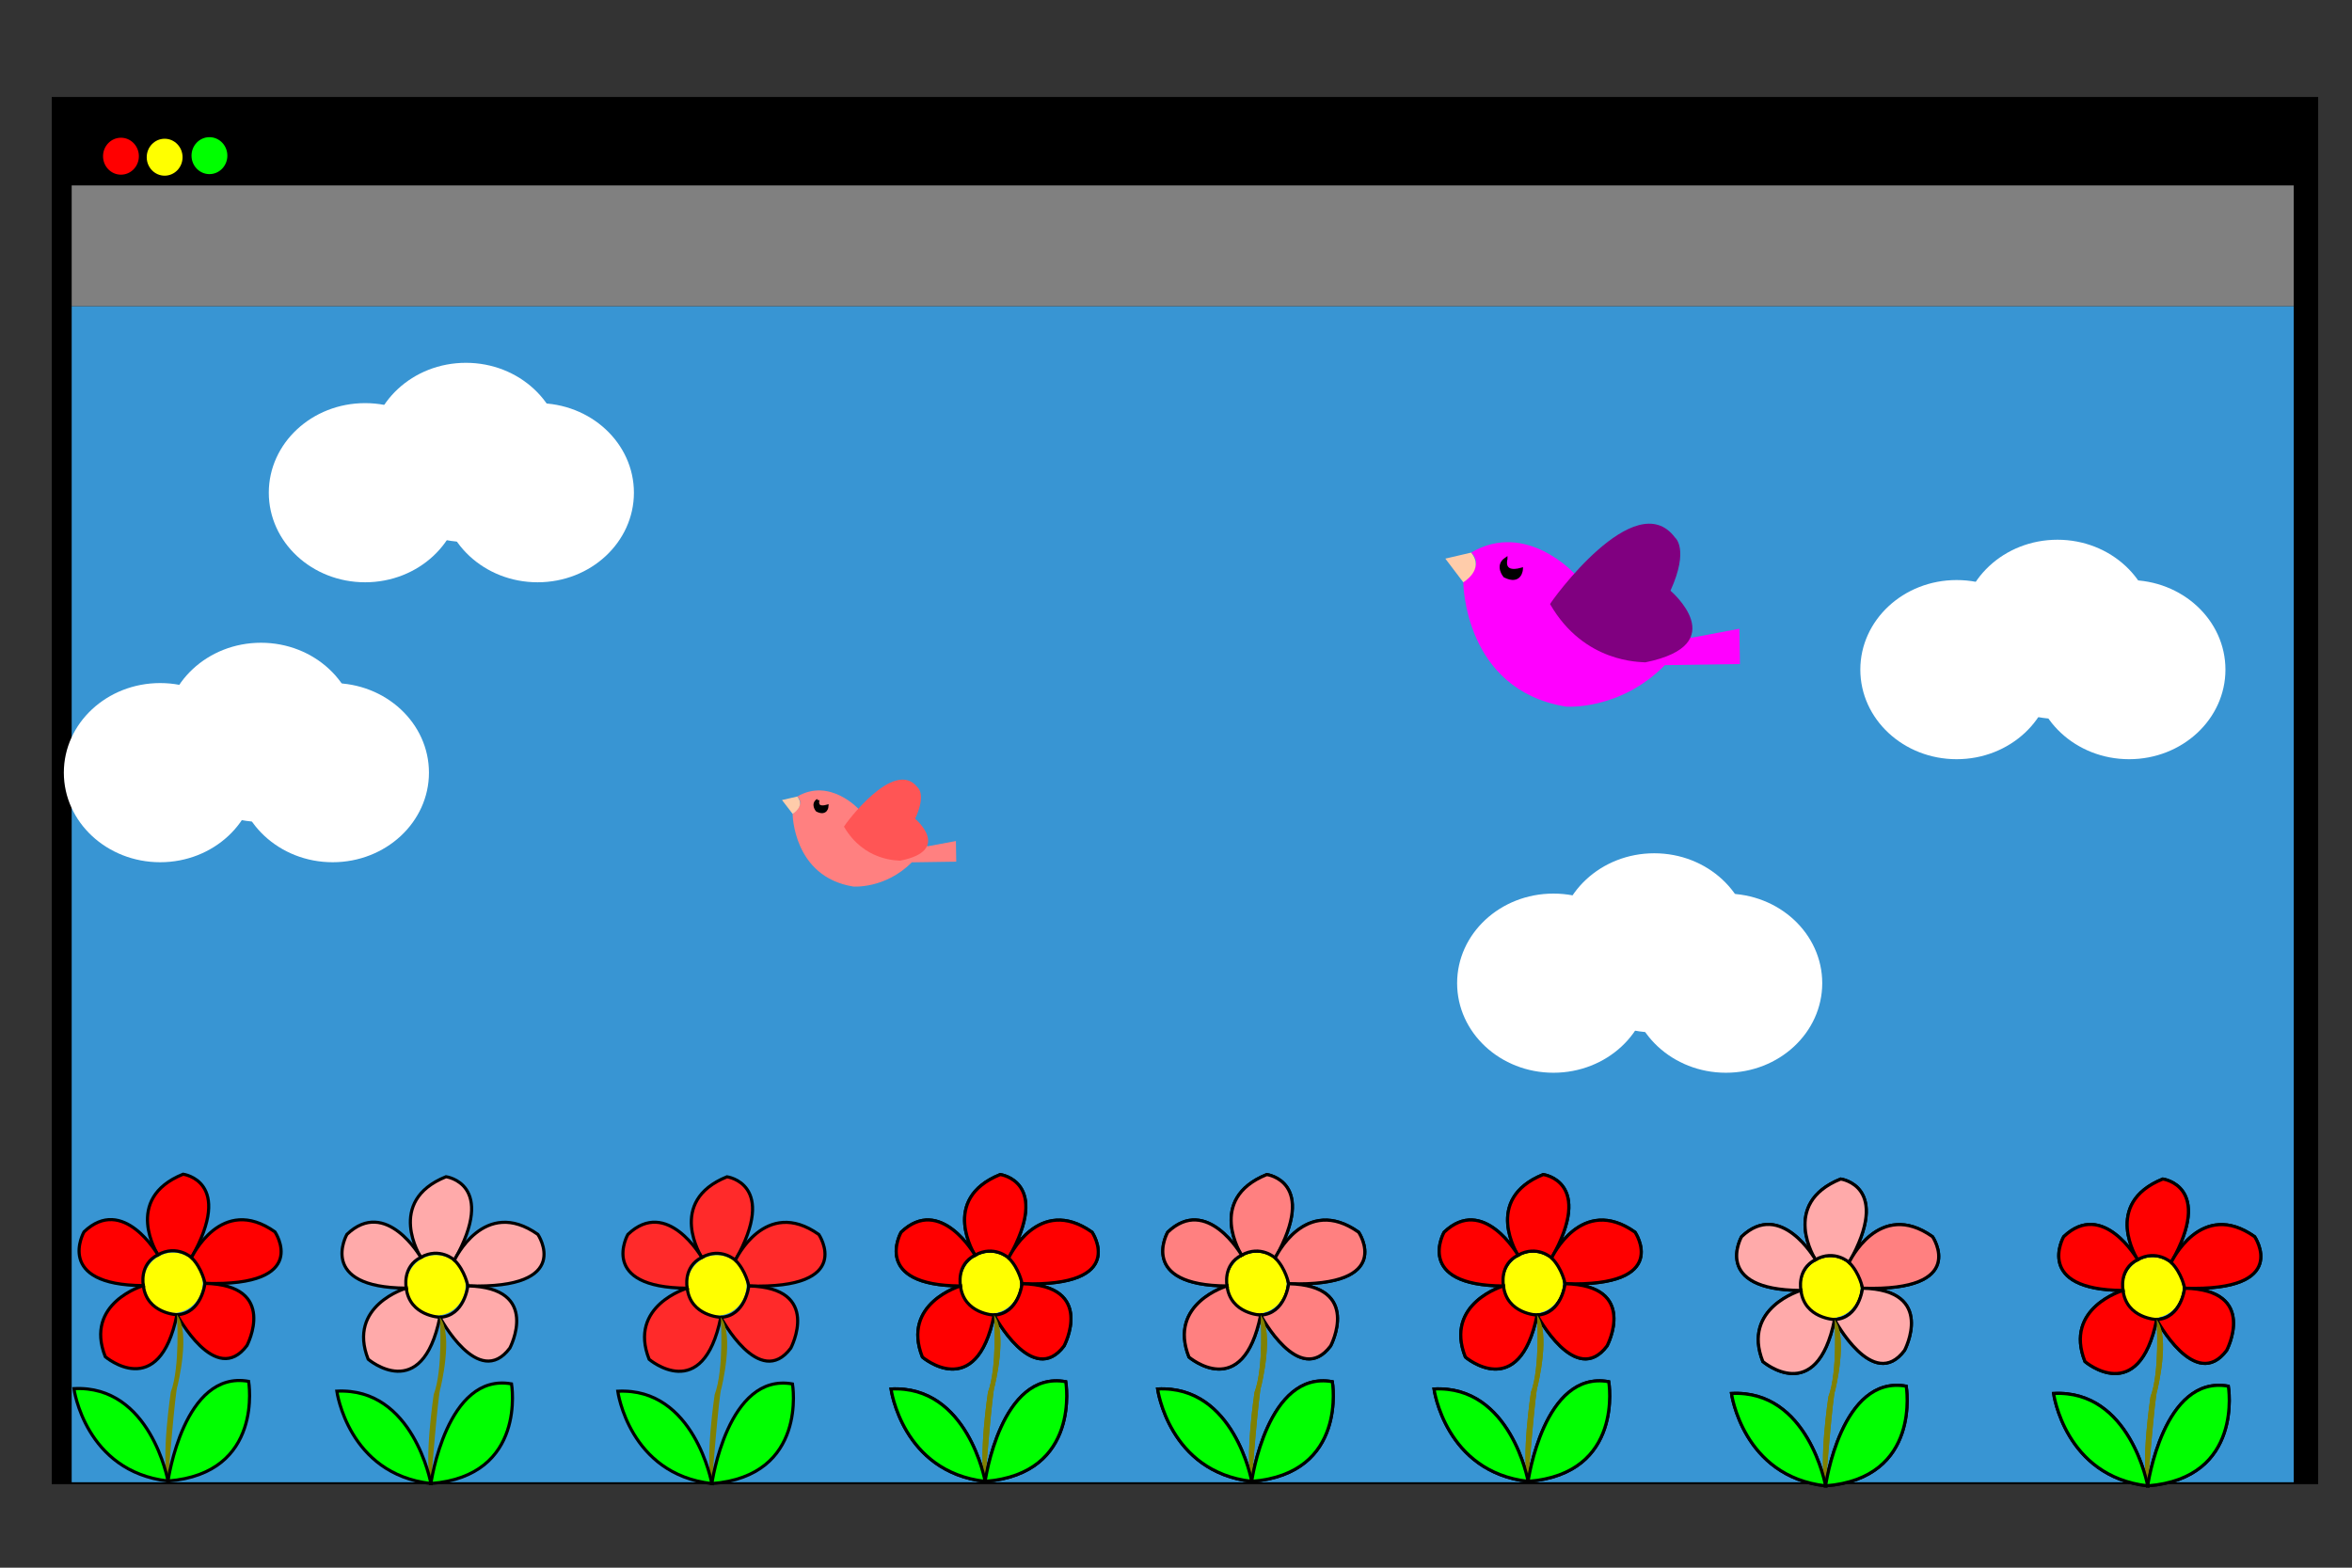 <?xml version="1.0" encoding="UTF-8" standalone="no"?>
<svg
   xmlns:dc="http://purl.org/dc/elements/1.1/"
   xmlns:cc="http://creativecommons.org/ns#"
   xmlns:rdf="http://www.w3.org/1999/02/22-rdf-syntax-ns#"
   xmlns:svg="http://www.w3.org/2000/svg"
   xmlns="http://www.w3.org/2000/svg"
   xmlns:sodipodi="http://sodipodi.sourceforge.net/DTD/sodipodi-0.dtd"
   xmlns:inkscape="http://www.inkscape.org/namespaces/inkscape"
   width="750"
   height="500"
   viewBox="0 0 750 500"
   version="1.1"
   id="svg977"
   sodipodi:docname="floom.svg"
   inkscape:version="1.0.1 (3bc2e813f5, 2020-09-07)">
  <rect x="0" y="0" width="750" height="500" fill="#333333" stroke="none"/>
  <defs
     id="defs971" />
  <sodipodi:namedview
     id="base"
     pagecolor="#ffffff"
     bordercolor="#666666"
     borderopacity="1.0"
     inkscape:pageopacity="0.0"
     inkscape:pageshadow="2"
     inkscape:zoom="0.7"
     inkscape:cx="295.81789"
     inkscape:cy="121.28047"
     inkscape:document-units="mm"
     inkscape:current-layer="layer1"
     inkscape:document-rotation="0"
     showgrid="false"
     units="px"
     inkscape:window-width="1366"
     inkscape:window-height="705"
     inkscape:window-x="-8"
     inkscape:window-y="-8"
     inkscape:window-maximized="1" />
  <g
     inkscape:label="Layer 1"
     inkscape:groupmode="layer"
     id="layer1">
    <rect
       style="fill:#000000;stroke-width:6.4"
       id="rect1554"
       width="722.714"
       height="442.429"
       x="16.5"
       y="30.929" />
    <ellipse
       style="fill:#ff0000;stroke-width:6.4"
       id="path1556"
       cx="38.571"
       cy="49.821"
       rx="5.714"
       ry="5.893" />
    <ellipse
       style="fill:#ffff00;stroke-width:6.4"
       id="path1556-8"
       cx="52.5"
       cy="50.143"
       rx="5.714"
       ry="5.893" />
    <ellipse
       style="fill:#00ff00;stroke-width:6.4"
       id="path1556-8-6"
       cx="66.786"
       cy="49.643"
       rx="5.714"
       ry="5.893" />
    <rect
       style="fill:#808080;stroke-width:6.4"
       id="rect1588"
       width="708.571"
       height="38.571"
       x="22.857"
       y="59.143" />
    <path
       style="fill:none;fill-opacity:1;stroke:#ff2a2a;stroke-width:0;stroke-linecap:butt;stroke-linejoin:miter;stroke-miterlimit:4;stroke-dasharray:none;stroke-opacity:1"
       d="M 730.593,231.577 711.905,213.9 l -37.881,37.881 39.396,38.386 18.688,-17.678 z"
       id="path1161-5" />
    <rect
       style="fill:#3895d3;stroke:none;stroke-width:5.4;stroke-linejoin:round;fill-opacity:1"
       id="rect907"
       width="708.571"
       height="375.037"
       x="22.857"
       y="97.714" />
    <ellipse
       style="fill:#ffff00;fill-opacity:1;stroke:none;stroke-width:5.4;stroke-linejoin:round"
       id="path923"
       cx="55.179"
       cy="409.143"
       rx="9.464"
       ry="9.643" />
    <path
       style="fill:#ff0000;stroke:#000000;stroke-width:1px;stroke-linecap:butt;stroke-linejoin:miter;stroke-opacity:1"
       d="m 50.357,400.214 c 0,0 -11.429,-17.857 8.036,-25.714 0,0 16.429,2.143 2.679,26.607 0,0 -4.643,-4.286 -10.714,-0.893 z"
       id="path925" />
    <path
       style="fill:#ff0000;stroke:#000000;stroke-width:1px;stroke-linecap:butt;stroke-linejoin:miter;stroke-opacity:1"
       d="m 61.071,401.107 c 0,0 9.464,-20.357 26.607,-8.214 0,0 11.786,17.5 -22.321,16.429 0,0 -0.893,-4.821 -4.286,-8.214 z"
       id="path927" />
    <path
       style="fill:#ff0000;stroke:#000000;stroke-width:1px;stroke-linecap:butt;stroke-linejoin:miter;stroke-opacity:1"
       d="m 56.429,419.321 c 0,0 12.321,23.214 22.321,9.821 0,0 10.179,-19.286 -13.393,-19.821 0,0 -1.071,9.643 -8.929,10 z"
       id="path929" />
    <path
       style="fill:#ff0000;stroke:#000000;stroke-width:1px;stroke-linecap:butt;stroke-linejoin:miter;stroke-opacity:1"
       d="m 45.714,410.036 c 0,0 -18.929,5.536 -12.143,22.679 0,0 17.143,14.643 22.857,-13.393 0,0 -9.643,-0.357 -10.714,-9.286 z"
       id="path931" />
    <path
       style="fill:#ff0000;stroke:#000000;stroke-width:1px;stroke-linecap:butt;stroke-linejoin:miter;stroke-opacity:1"
       d="m 50.357,400.214 c 0,0 -11.071,-19.286 -23.571,-7.321 0,0 -9.643,16.964 18.929,17.143 0,0 -1.429,-6.786 4.643,-9.821 z"
       id="path933" />
    <path
       style="fill:#808000;stroke:none;stroke-width:1px;stroke-linecap:butt;stroke-linejoin:miter;stroke-opacity:1"
       d="m 56.429,419.321 c 0,0 1.071,16.607 -1.964,24.643 0,0 -3.214,21.429 -0.893,28.393 0,0 2.321,-29.286 3.036,-30.357 0,0 4.286,-17.143 -0.179,-22.679"
       id="path935" />
    <path
       style="fill:#00ff00;stroke:#000000;stroke-width:1px;stroke-linecap:butt;stroke-linejoin:miter;stroke-opacity:1"
       d="m 53.571,472.357 c 0,0 5,-35.536 25.714,-31.786 0,0 5,29.391 -25.714,31.786 z"
       id="path937" />
    <path
       style="fill:#00ff00;stroke:#000000;stroke-width:1px;stroke-linecap:butt;stroke-linejoin:miter;stroke-opacity:1"
       d="m 53.571,472.357 c 0,0 -5.536,-30.714 -30,-29.464 0,0 3.571,26.429 30,29.464 z"
       id="path939" />
    <ellipse
       style="fill:#ffff00;fill-opacity:1;stroke:none;stroke-width:5.4;stroke-linejoin:round"
       id="path923-3"
       cx="139.012"
       cy="409.948"
       rx="9.464"
       ry="9.643" />
    <path
       style="fill:#ffaaaa;stroke:#000000;stroke-width:1px;stroke-linecap:butt;stroke-linejoin:miter;stroke-opacity:1"
       d="m 134.191,401.019 c 0,0 -11.429,-17.857 8.036,-25.714 0,0 16.429,2.143 2.679,26.607 0,0 -4.643,-4.286 -10.714,-0.893 z"
       id="path925-2" />
    <path
       style="fill:#ffaaaa;stroke:#000000;stroke-width:1px;stroke-linecap:butt;stroke-linejoin:miter;stroke-opacity:1"
       d="m 144.905,401.912 c 0,0 9.464,-20.357 26.607,-8.214 0,0 11.786,17.5 -22.321,16.429 0,0 -0.893,-4.821 -4.286,-8.214 z"
       id="path927-1" />
    <path
       style="fill:#ffaaaa;stroke:#000000;stroke-width:1px;stroke-linecap:butt;stroke-linejoin:miter;stroke-opacity:1"
       d="m 140.262,420.127 c 0,0 12.321,23.214 22.321,9.821 0,0 10.179,-19.286 -13.393,-19.821 0,0 -1.071,9.643 -8.929,10 z"
       id="path929-3" />
    <path
       style="fill:#ffaaaa;stroke:#000000;stroke-width:1px;stroke-linecap:butt;stroke-linejoin:miter;stroke-opacity:1"
       d="m 129.548,410.841 c 0,0 -18.929,5.536 -12.143,22.679 0,0 17.143,14.643 22.857,-13.393 0,0 -9.643,-0.357 -10.714,-9.286 z"
       id="path931-4" />
    <path
       style="fill:#ffaaaa;stroke:#000000;stroke-width:1px;stroke-linecap:butt;stroke-linejoin:miter;stroke-opacity:1"
       d="m 134.191,401.019 c 0,0 -11.071,-19.286 -23.571,-7.321 0,0 -9.643,16.964 18.929,17.143 0,0 -1.429,-6.786 4.643,-9.821 z"
       id="path933-0" />
    <path
       style="fill:#808000;stroke:none;stroke-width:1px;stroke-linecap:butt;stroke-linejoin:miter;stroke-opacity:1"
       d="m 140.262,420.127 c 0,0 1.071,16.607 -1.964,24.643 0,0 -3.214,21.429 -0.893,28.393 0,0 2.321,-29.286 3.036,-30.357 0,0 4.286,-17.143 -0.179,-22.679"
       id="path935-1" />
    <path
       style="fill:#00ff00;stroke:#000000;stroke-width:1px;stroke-linecap:butt;stroke-linejoin:miter;stroke-opacity:1"
       d="m 137.405,473.162 c 0,0 5,-35.536 25.714,-31.786 0,0 5,29.391 -25.714,31.786 z"
       id="path937-8" />
    <path
       style="fill:#00ff00;stroke:#000000;stroke-width:1px;stroke-linecap:butt;stroke-linejoin:miter;stroke-opacity:1"
       d="m 137.405,473.162 c 0,0 -5.536,-30.714 -30,-29.464 0,0 3.571,26.429 30,29.464 z"
       id="path939-1" />
    <ellipse
       style="fill:#ffff00;fill-opacity:1;stroke:none;stroke-width:5.4;stroke-linejoin:round"
       id="path923-31"
       cx="228.601"
       cy="409.97"
       rx="9.464"
       ry="9.643" />
    <path
       style="fill:#ff2a2a;stroke:#000000;stroke-width:1px;stroke-linecap:butt;stroke-linejoin:miter;stroke-opacity:1"
       d="m 223.779,401.041 c 0,0 -11.429,-17.857 8.036,-25.714 0,0 16.429,2.143 2.679,26.607 0,0 -4.643,-4.286 -10.714,-0.893 z"
       id="path925-3" />
    <path
       style="fill:#ff2a2a;stroke:#000000;stroke-width:1px;stroke-linecap:butt;stroke-linejoin:miter;stroke-opacity:1"
       d="m 234.494,401.934 c 0,0 9.464,-20.357 26.607,-8.214 0,0 11.786,17.5 -22.321,16.429 0,0 -0.893,-4.821 -4.286,-8.214 z"
       id="path927-0" />
    <path
       style="fill:#ff2a2a;stroke:#000000;stroke-width:1px;stroke-linecap:butt;stroke-linejoin:miter;stroke-opacity:1"
       d="m 229.851,420.148 c 0,0 12.321,23.214 22.321,9.821 0,0 10.179,-19.286 -13.393,-19.821 0,0 -1.071,9.643 -8.929,10 z"
       id="path929-5" />
    <path
       style="fill:#ff2a2a;stroke:#000000;stroke-width:1px;stroke-linecap:butt;stroke-linejoin:miter;stroke-opacity:1"
       d="m 219.136,410.862 c 0,0 -18.929,5.536 -12.143,22.679 0,0 17.143,14.643 22.857,-13.393 0,0 -9.643,-0.357 -10.714,-9.286 z"
       id="path931-7" />
    <path
       style="fill:#ff2a2a;stroke:#000000;stroke-width:1px;stroke-linecap:butt;stroke-linejoin:miter;stroke-opacity:1"
       d="m 223.779,401.041 c 0,0 -11.071,-19.286 -23.571,-7.321 0,0 -9.643,16.964 18.929,17.143 0,0 -1.429,-6.786 4.643,-9.821 z"
       id="path933-04" />
    <path
       style="fill:#808000;stroke:none;stroke-width:1px;stroke-linecap:butt;stroke-linejoin:miter;stroke-opacity:1"
       d="m 229.851,420.148 c 0,0 1.071,16.607 -1.964,24.643 0,0 -3.214,21.429 -0.893,28.393 0,0 2.321,-29.286 3.036,-30.357 0,0 4.286,-17.143 -0.179,-22.679"
       id="path935-8" />
    <path
       style="fill:#00ff00;stroke:#000000;stroke-width:1px;stroke-linecap:butt;stroke-linejoin:miter;stroke-opacity:1"
       d="m 226.994,473.184 c 0,0 5,-35.536 25.714,-31.786 0,0 5,29.391 -25.714,31.786 z"
       id="path937-0" />
    <path
       style="fill:#00ff00;stroke:#000000;stroke-width:1px;stroke-linecap:butt;stroke-linejoin:miter;stroke-opacity:1"
       d="m 226.994,473.184 c 0,0 -5.536,-30.714 -30,-29.464 0,0 3.571,26.429 30,29.464 z"
       id="path939-0" />
    <ellipse
       style="fill:#ffff00;fill-opacity:1;stroke:none;stroke-width:5.4;stroke-linejoin:round"
       id="path923-9"
       cx="315.744"
       cy="409.255"
       rx="9.464"
       ry="9.643" />
    <path
       style="fill:#ff0000;stroke:#000000;stroke-width:1px;stroke-linecap:butt;stroke-linejoin:miter;stroke-opacity:1"
       d="m 310.922,400.327 c 0,0 -11.429,-17.857 8.036,-25.714 0,0 16.429,2.143 2.679,26.607 0,0 -4.643,-4.286 -10.714,-0.893 z"
       id="path925-4" />
    <path
       style="fill:#ff0000;stroke:#000000;stroke-width:1px;stroke-linecap:butt;stroke-linejoin:miter;stroke-opacity:1"
       d="m 321.636,401.22 c 0,0 9.464,-20.357 26.607,-8.214 0,0 11.786,17.5 -22.321,16.429 0,0 -0.893,-4.821 -4.286,-8.214 z"
       id="path927-3" />
    <path
       style="fill:#ff0000;stroke:#000000;stroke-width:1px;stroke-linecap:butt;stroke-linejoin:miter;stroke-opacity:1"
       d="m 316.994,419.434 c 0,0 12.321,23.214 22.321,9.821 0,0 10.179,-19.286 -13.393,-19.821 0,0 -1.071,9.643 -8.929,10 z"
       id="path929-4" />
    <path
       style="fill:#ff0000;stroke:#000000;stroke-width:1px;stroke-linecap:butt;stroke-linejoin:miter;stroke-opacity:1"
       d="m 306.279,410.148 c 0,0 -18.929,5.536 -12.143,22.679 0,0 17.143,14.643 22.857,-13.393 0,0 -9.643,-0.357 -10.714,-9.286 z"
       id="path931-5" />
    <path
       style="fill:#ff0000;stroke:#000000;stroke-width:1px;stroke-linecap:butt;stroke-linejoin:miter;stroke-opacity:1"
       d="m 310.922,400.327 c 0,0 -11.071,-19.286 -23.571,-7.321 0,0 -9.643,16.964 18.929,17.143 0,0 -1.429,-6.786 4.643,-9.821 z"
       id="path933-4" />
    <path
       style="fill:#808000;stroke:none;stroke-width:1px;stroke-linecap:butt;stroke-linejoin:miter;stroke-opacity:1"
       d="m 316.994,419.434 c 0,0 1.071,16.607 -1.964,24.643 0,0 -3.214,21.429 -0.893,28.393 0,0 2.321,-29.286 3.036,-30.357 0,0 4.286,-17.143 -0.179,-22.679"
       id="path935-4" />
    <path
       style="fill:#00ff00;stroke:#000000;stroke-width:1px;stroke-linecap:butt;stroke-linejoin:miter;stroke-opacity:1"
       d="m 314.136,472.47 c 0,0 5,-35.536 25.714,-31.786 0,0 5,29.391 -25.714,31.786 z"
       id="path937-6" />
    <path
       style="fill:#00ff00;stroke:#000000;stroke-width:1px;stroke-linecap:butt;stroke-linejoin:miter;stroke-opacity:1"
       d="m 314.136,472.47 c 0,0 -5.536,-30.714 -30,-29.464 0,0 3.571,26.429 30,29.464 z"
       id="path939-5" />
    <ellipse
       style="fill:#ffff00;fill-opacity:1;stroke:none;stroke-width:5.4;stroke-linejoin:round"
       id="path923-38"
       cx="315.744"
       cy="409.255"
       rx="9.464"
       ry="9.643" />
    <path
       style="fill:#ff0000;stroke:#000000;stroke-width:1px;stroke-linecap:butt;stroke-linejoin:miter;stroke-opacity:1"
       d="m 310.922,400.327 c 0,0 -11.429,-17.857 8.036,-25.714 0,0 16.429,2.143 2.679,26.607 0,0 -4.643,-4.286 -10.714,-0.893 z"
       id="path925-25" />
    <path
       style="fill:#ff0000;stroke:#000000;stroke-width:1px;stroke-linecap:butt;stroke-linejoin:miter;stroke-opacity:1"
       d="m 321.636,401.22 c 0,0 9.464,-20.357 26.607,-8.214 0,0 11.786,17.5 -22.321,16.429 0,0 -0.893,-4.821 -4.286,-8.214 z"
       id="path927-35" />
    <path
       style="fill:#ff0000;stroke:#000000;stroke-width:1px;stroke-linecap:butt;stroke-linejoin:miter;stroke-opacity:1"
       d="m 316.994,419.434 c 0,0 12.321,23.214 22.321,9.821 0,0 10.179,-19.286 -13.393,-19.821 0,0 -1.071,9.643 -8.929,10 z"
       id="path929-2" />
    <path
       style="fill:#ff0000;stroke:#000000;stroke-width:1px;stroke-linecap:butt;stroke-linejoin:miter;stroke-opacity:1"
       d="m 306.279,410.148 c 0,0 -18.929,5.536 -12.143,22.679 0,0 17.143,14.643 22.857,-13.393 0,0 -9.643,-0.357 -10.714,-9.286 z"
       id="path931-6" />
    <path
       style="fill:#ff0000;stroke:#000000;stroke-width:1px;stroke-linecap:butt;stroke-linejoin:miter;stroke-opacity:1"
       d="m 310.922,400.327 c 0,0 -11.071,-19.286 -23.571,-7.321 0,0 -9.643,16.964 18.929,17.143 0,0 -1.429,-6.786 4.643,-9.821 z"
       id="path933-1" />
    <path
       style="fill:#808000;stroke:none;stroke-width:1px;stroke-linecap:butt;stroke-linejoin:miter;stroke-opacity:1"
       d="m 316.994,419.434 c 0,0 1.071,16.607 -1.964,24.643 0,0 -3.214,21.429 -0.893,28.393 0,0 2.321,-29.286 3.036,-30.357 0,0 4.286,-17.143 -0.179,-22.679"
       id="path935-82" />
    <path
       style="fill:#00ff00;stroke:#000000;stroke-width:1px;stroke-linecap:butt;stroke-linejoin:miter;stroke-opacity:1"
       d="m 314.136,472.47 c 0,0 5,-35.536 25.714,-31.786 0,0 5,29.391 -25.714,31.786 z"
       id="path937-9" />
    <path
       style="fill:#00ff00;stroke:#000000;stroke-width:1px;stroke-linecap:butt;stroke-linejoin:miter;stroke-opacity:1"
       d="m 314.136,472.47 c 0,0 -5.536,-30.714 -30,-29.464 0,0 3.571,26.429 30,29.464 z"
       id="path939-10" />
    <ellipse
       style="fill:#ffff00;fill-opacity:1;stroke:none;stroke-width:5.4;stroke-linejoin:round"
       id="path923-9-6"
       cx="400.744"
       cy="409.255"
       rx="9.464"
       ry="9.643" />
    <path
       style="fill:#ff0000;stroke:#000000;stroke-width:1px;stroke-linecap:butt;stroke-linejoin:miter;stroke-opacity:1"
       d="m 395.922,400.327 c 0,0 -11.429,-17.857 8.036,-25.714 0,0 16.429,2.143 2.679,26.607 0,0 -4.643,-4.286 -10.714,-0.893 z"
       id="path925-4-6" />
    <path
       style="fill:#ff0000;stroke:#000000;stroke-width:1px;stroke-linecap:butt;stroke-linejoin:miter;stroke-opacity:1"
       d="m 406.637,401.22 c 0,0 9.464,-20.357 26.607,-8.214 0,0 11.786,17.5 -22.321,16.429 0,0 -0.893,-4.821 -4.286,-8.214 z"
       id="path927-3-3" />
    <path
       style="fill:#ff0000;stroke:#000000;stroke-width:1px;stroke-linecap:butt;stroke-linejoin:miter;stroke-opacity:1"
       d="m 401.994,419.434 c 0,0 12.321,23.214 22.321,9.821 0,0 10.179,-19.286 -13.393,-19.821 0,0 -1.071,9.643 -8.929,10 z"
       id="path929-4-2" />
    <path
       style="fill:#ff0000;stroke:#000000;stroke-width:1px;stroke-linecap:butt;stroke-linejoin:miter;stroke-opacity:1"
       d="m 391.279,410.148 c 0,0 -18.929,5.536 -12.143,22.679 0,0 17.143,14.643 22.857,-13.393 0,0 -9.643,-0.357 -10.714,-9.286 z"
       id="path931-5-1" />
    <path
       style="fill:#ff0000;stroke:#000000;stroke-width:1px;stroke-linecap:butt;stroke-linejoin:miter;stroke-opacity:1"
       d="m 395.922,400.327 c 0,0 -11.071,-19.286 -23.571,-7.321 0,0 -9.643,16.964 18.929,17.143 0,0 -1.429,-6.786 4.643,-9.821 z"
       id="path933-4-1" />
    <path
       style="fill:#808000;stroke:none;stroke-width:1px;stroke-linecap:butt;stroke-linejoin:miter;stroke-opacity:1"
       d="m 401.994,419.434 c 0,0 1.071,16.607 -1.964,24.643 0,0 -3.214,21.429 -0.893,28.393 0,0 2.321,-29.286 3.036,-30.357 0,0 4.286,-17.143 -0.179,-22.679"
       id="path935-4-7" />
    <path
       style="fill:#00ff00;stroke:#000000;stroke-width:1px;stroke-linecap:butt;stroke-linejoin:miter;stroke-opacity:1"
       d="m 399.137,472.47 c 0,0 5,-35.536 25.714,-31.786 0,0 5,29.391 -25.714,31.786 z"
       id="path937-6-0" />
    <path
       style="fill:#00ff00;stroke:#000000;stroke-width:1px;stroke-linecap:butt;stroke-linejoin:miter;stroke-opacity:1"
       d="m 399.137,472.47 c 0,0 -5.536,-30.714 -30,-29.464 0,0 3.571,26.429 30,29.464 z"
       id="path939-5-1" />
    <ellipse
       style="fill:#ffff00;fill-opacity:1;stroke:none;stroke-width:5.4;stroke-linejoin:round"
       id="path923-38-4"
       cx="400.744"
       cy="409.255"
       rx="9.464"
       ry="9.643" />
    <path
       style="fill:#ff8080;stroke:#000000;stroke-width:1px;stroke-linecap:butt;stroke-linejoin:miter;stroke-opacity:1"
       d="m 395.922,400.327 c 0,0 -11.429,-17.857 8.036,-25.714 0,0 16.429,2.143 2.679,26.607 0,0 -4.643,-4.286 -10.714,-0.893 z"
       id="path925-25-6" />
    <path
       style="fill:#ff8080;stroke:#000000;stroke-width:1px;stroke-linecap:butt;stroke-linejoin:miter;stroke-opacity:1"
       d="m 406.637,401.22 c 0,0 9.464,-20.357 26.607,-8.214 0,0 11.786,17.5 -22.321,16.429 0,0 -0.893,-4.821 -4.286,-8.214 z"
       id="path927-35-0" />
    <path
       style="fill:#ff8080;stroke:#000000;stroke-width:1px;stroke-linecap:butt;stroke-linejoin:miter;stroke-opacity:1"
       d="m 401.994,419.434 c 0,0 12.321,23.214 22.321,9.821 0,0 10.179,-19.286 -13.393,-19.821 0,0 -1.071,9.643 -8.929,10 z"
       id="path929-2-8" />
    <path
       style="fill:#ff8080;stroke:#000000;stroke-width:1px;stroke-linecap:butt;stroke-linejoin:miter;stroke-opacity:1"
       d="m 391.279,410.148 c 0,0 -18.929,5.536 -12.143,22.679 0,0 17.143,14.643 22.857,-13.393 0,0 -9.643,-0.357 -10.714,-9.286 z"
       id="path931-6-9" />
    <path
       style="fill:#ff8080;stroke:#000000;stroke-width:1px;stroke-linecap:butt;stroke-linejoin:miter;stroke-opacity:1"
       d="m 395.922,400.327 c 0,0 -11.071,-19.286 -23.571,-7.321 0,0 -9.643,16.964 18.929,17.143 0,0 -1.429,-6.786 4.643,-9.821 z"
       id="path933-1-7" />
    <path
       style="fill:#808000;stroke:none;stroke-width:1px;stroke-linecap:butt;stroke-linejoin:miter;stroke-opacity:1"
       d="m 401.994,419.434 c 0,0 1.071,16.607 -1.964,24.643 0,0 -3.214,21.429 -0.893,28.393 0,0 2.321,-29.286 3.036,-30.357 0,0 4.286,-17.143 -0.179,-22.679"
       id="path935-82-9" />
    <path
       style="fill:#00ff00;stroke:#000000;stroke-width:1px;stroke-linecap:butt;stroke-linejoin:miter;stroke-opacity:1"
       d="m 399.137,472.47 c 0,0 5,-35.536 25.714,-31.786 0,0 5,29.391 -25.714,31.786 z"
       id="path937-9-3" />
    <path
       style="fill:#00ff00;stroke:#000000;stroke-width:1px;stroke-linecap:butt;stroke-linejoin:miter;stroke-opacity:1"
       d="m 399.137,472.47 c 0,0 -5.536,-30.714 -30,-29.464 0,0 3.571,26.429 30,29.464 z"
       id="path939-10-6" />
    <ellipse
       style="fill:#ffff00;fill-opacity:1;stroke:none;stroke-width:5.4;stroke-linejoin:round"
       id="path923-9-4"
       cx="488.886"
       cy="409.255"
       rx="9.464"
       ry="9.643" />
    <path
       style="fill:#ff0000;stroke:#000000;stroke-width:1px;stroke-linecap:butt;stroke-linejoin:miter;stroke-opacity:1"
       d="m 484.065,400.327 c 0,0 -11.429,-17.857 8.036,-25.714 0,0 16.429,2.143 2.679,26.607 0,0 -4.643,-4.286 -10.714,-0.893 z"
       id="path925-4-1" />
    <path
       style="fill:#ff0000;stroke:#000000;stroke-width:1px;stroke-linecap:butt;stroke-linejoin:miter;stroke-opacity:1"
       d="m 494.779,401.22 c 0,0 9.464,-20.357 26.607,-8.214 0,0 11.786,17.5 -22.321,16.429 0,0 -0.893,-4.821 -4.286,-8.214 z"
       id="path927-3-4" />
    <path
       style="fill:#ff0000;stroke:#000000;stroke-width:1px;stroke-linecap:butt;stroke-linejoin:miter;stroke-opacity:1"
       d="m 490.136,419.434 c 0,0 12.321,23.214 22.321,9.821 0,0 10.179,-19.286 -13.393,-19.821 0,0 -1.071,9.643 -8.929,10 z"
       id="path929-4-7" />
    <path
       style="fill:#ff0000;stroke:#000000;stroke-width:1px;stroke-linecap:butt;stroke-linejoin:miter;stroke-opacity:1"
       d="m 479.422,410.148 c 0,0 -18.929,5.536 -12.143,22.679 0,0 17.143,14.643 22.857,-13.393 0,0 -9.643,-0.357 -10.714,-9.286 z"
       id="path931-5-3" />
    <path
       style="fill:#ff0000;stroke:#000000;stroke-width:1px;stroke-linecap:butt;stroke-linejoin:miter;stroke-opacity:1"
       d="m 484.065,400.327 c 0,0 -11.071,-19.286 -23.571,-7.321 0,0 -9.643,16.964 18.929,17.143 0,0 -1.429,-6.786 4.643,-9.821 z"
       id="path933-4-13" />
    <path
       style="fill:#808000;stroke:none;stroke-width:1px;stroke-linecap:butt;stroke-linejoin:miter;stroke-opacity:1"
       d="m 490.136,419.434 c 0,0 1.071,16.607 -1.964,24.643 0,0 -3.214,21.429 -0.893,28.393 0,0 2.321,-29.286 3.036,-30.357 0,0 4.286,-17.143 -0.179,-22.679"
       id="path935-4-1" />
    <path
       style="fill:#00ff00;stroke:#000000;stroke-width:1px;stroke-linecap:butt;stroke-linejoin:miter;stroke-opacity:1"
       d="m 487.279,472.47 c 0,0 5,-35.536 25.714,-31.786 0,0 5,29.391 -25.714,31.786 z"
       id="path937-6-5" />
    <path
       style="fill:#00ff00;stroke:#000000;stroke-width:1px;stroke-linecap:butt;stroke-linejoin:miter;stroke-opacity:1"
       d="m 487.279,472.47 c 0,0 -5.536,-30.714 -30,-29.464 0,0 3.571,26.429 30,29.464 z"
       id="path939-5-9" />
    <ellipse
       style="fill:#ffff00;fill-opacity:1;stroke:none;stroke-width:5.4;stroke-linejoin:round"
       id="path923-38-5"
       cx="488.886"
       cy="409.255"
       rx="9.464"
       ry="9.643" />
    <path
       style="fill:#ff0000;stroke:#000000;stroke-width:1px;stroke-linecap:butt;stroke-linejoin:miter;stroke-opacity:1"
       d="m 484.065,400.327 c 0,0 -11.429,-17.857 8.036,-25.714 0,0 16.429,2.143 2.679,26.607 0,0 -4.643,-4.286 -10.714,-0.893 z"
       id="path925-25-5" />
    <path
       style="fill:#ff0000;stroke:#000000;stroke-width:1px;stroke-linecap:butt;stroke-linejoin:miter;stroke-opacity:1"
       d="m 494.779,401.22 c 0,0 9.464,-20.357 26.607,-8.214 0,0 11.786,17.5 -22.321,16.429 0,0 -0.893,-4.821 -4.286,-8.214 z"
       id="path927-35-5" />
    <path
       style="fill:#ff0000;stroke:#000000;stroke-width:1px;stroke-linecap:butt;stroke-linejoin:miter;stroke-opacity:1"
       d="m 490.136,419.434 c 0,0 12.321,23.214 22.321,9.821 0,0 10.179,-19.286 -13.393,-19.821 0,0 -1.071,9.643 -8.929,10 z"
       id="path929-2-83" />
    <path
       style="fill:#ff0000;stroke:#000000;stroke-width:1px;stroke-linecap:butt;stroke-linejoin:miter;stroke-opacity:1"
       d="m 479.422,410.148 c 0,0 -18.929,5.536 -12.143,22.679 0,0 17.143,14.643 22.857,-13.393 0,0 -9.643,-0.357 -10.714,-9.286 z"
       id="path931-6-8" />
    <path
       style="fill:#ff0000;stroke:#000000;stroke-width:1px;stroke-linecap:butt;stroke-linejoin:miter;stroke-opacity:1"
       d="m 484.065,400.327 c 0,0 -11.071,-19.286 -23.571,-7.321 0,0 -9.643,16.964 18.929,17.143 0,0 -1.429,-6.786 4.643,-9.821 z"
       id="path933-1-0" />
    <path
       style="fill:#808000;stroke:none;stroke-width:1px;stroke-linecap:butt;stroke-linejoin:miter;stroke-opacity:1"
       d="m 490.136,419.434 c 0,0 1.071,16.607 -1.964,24.643 0,0 -3.214,21.429 -0.893,28.393 0,0 2.321,-29.286 3.036,-30.357 0,0 4.286,-17.143 -0.179,-22.679"
       id="path935-82-4" />
    <path
       style="fill:#00ff00;stroke:#000000;stroke-width:1px;stroke-linecap:butt;stroke-linejoin:miter;stroke-opacity:1"
       d="m 487.279,472.47 c 0,0 5,-35.536 25.714,-31.786 0,0 5,29.391 -25.714,31.786 z"
       id="path937-9-9" />
    <path
       style="fill:#00ff00;stroke:#000000;stroke-width:1px;stroke-linecap:butt;stroke-linejoin:miter;stroke-opacity:1"
       d="m 487.279,472.47 c 0,0 -5.536,-30.714 -30,-29.464 0,0 3.571,26.429 30,29.464 z"
       id="path939-10-4" />
    <ellipse
       style="fill:#ffff00;fill-opacity:1;stroke:none;stroke-width:5.4;stroke-linejoin:round"
       id="path923-9-0"
       cx="583.744"
       cy="410.684"
       rx="9.464"
       ry="9.643" />
    <path
       style="fill:#ff0000;stroke:#000000;stroke-width:1px;stroke-linecap:butt;stroke-linejoin:miter;stroke-opacity:1"
       d="m 578.922,401.755 c 0,0 -11.429,-17.857 8.036,-25.714 0,0 16.429,2.143 2.679,26.607 0,0 -4.643,-4.286 -10.714,-0.893 z"
       id="path925-4-69" />
    <path
       style="fill:#ff0000;stroke:#000000;stroke-width:1px;stroke-linecap:butt;stroke-linejoin:miter;stroke-opacity:1"
       d="m 589.636,402.648 c 0,0 9.464,-20.357 26.607,-8.214 0,0 11.786,17.5 -22.321,16.429 0,0 -0.893,-4.821 -4.286,-8.214 z"
       id="path927-3-9" />
    <path
       style="fill:#ff0000;stroke:#000000;stroke-width:1px;stroke-linecap:butt;stroke-linejoin:miter;stroke-opacity:1"
       d="m 584.994,420.862 c 0,0 12.321,23.214 22.321,9.821 0,0 10.179,-19.286 -13.393,-19.821 0,0 -1.071,9.643 -8.929,10 z"
       id="path929-4-4" />
    <path
       style="fill:#ff0000;stroke:#000000;stroke-width:1px;stroke-linecap:butt;stroke-linejoin:miter;stroke-opacity:1"
       d="m 574.279,411.577 c 0,0 -18.929,5.536 -12.143,22.679 0,0 17.143,14.643 22.857,-13.393 0,0 -9.643,-0.357 -10.714,-9.286 z"
       id="path931-5-2" />
    <path
       style="fill:#ff0000;stroke:#000000;stroke-width:1px;stroke-linecap:butt;stroke-linejoin:miter;stroke-opacity:1"
       d="m 578.922,401.755 c 0,0 -11.071,-19.286 -23.571,-7.321 0,0 -9.643,16.964 18.929,17.143 0,0 -1.429,-6.786 4.643,-9.821 z"
       id="path933-4-2" />
    <path
       style="fill:#808000;stroke:none;stroke-width:1px;stroke-linecap:butt;stroke-linejoin:miter;stroke-opacity:1"
       d="m 584.994,420.862 c 0,0 1.071,16.607 -1.964,24.643 0,0 -3.214,21.429 -0.893,28.393 0,0 2.321,-29.286 3.036,-30.357 0,0 4.286,-17.143 -0.179,-22.679"
       id="path935-4-75" />
    <path
       style="fill:#00ff00;stroke:#000000;stroke-width:1px;stroke-linecap:butt;stroke-linejoin:miter;stroke-opacity:1"
       d="m 582.136,473.898 c 0,0 5,-35.536 25.714,-31.786 0,0 5,29.391 -25.714,31.786 z"
       id="path937-6-7" />
    <path
       style="fill:#00ff00;stroke:#000000;stroke-width:1px;stroke-linecap:butt;stroke-linejoin:miter;stroke-opacity:1"
       d="m 582.136,473.898 c 0,0 -5.536,-30.714 -30,-29.464 0,0 3.571,26.429 30,29.464 z"
       id="path939-5-2" />
    <ellipse
       style="fill:#ffff00;fill-opacity:1;stroke:none;stroke-width:5.4;stroke-linejoin:round"
       id="path923-38-3"
       cx="583.744"
       cy="410.684"
       rx="9.464"
       ry="9.643" />
    <path
       style="fill:#ffaaaa;stroke:#000000;stroke-width:1px;stroke-linecap:butt;stroke-linejoin:miter;stroke-opacity:1"
       d="m 578.922,401.755 c 0,0 -11.429,-17.857 8.036,-25.714 0,0 16.429,2.143 2.679,26.607 0,0 -4.643,-4.286 -10.714,-0.893 z"
       id="path925-25-9" />
    <path
       style="fill:#ff8080;stroke:#000000;stroke-width:1px;stroke-linecap:butt;stroke-linejoin:miter;stroke-opacity:1"
       d="m 589.636,402.648 c 0,0 9.464,-20.357 26.607,-8.214 0,0 11.786,17.5 -22.321,16.429 0,0 -0.893,-4.821 -4.286,-8.214 z"
       id="path927-35-6" />
    <path
       style="fill:#ffaaaa;stroke:#000000;stroke-width:1px;stroke-linecap:butt;stroke-linejoin:miter;stroke-opacity:1"
       d="m 584.994,420.862 c 0,0 12.321,23.214 22.321,9.821 0,0 10.179,-19.286 -13.393,-19.821 0,0 -1.071,9.643 -8.929,10 z"
       id="path929-2-4" />
    <path
       style="fill:#ffaaaa;stroke:#000000;stroke-width:1px;stroke-linecap:butt;stroke-linejoin:miter;stroke-opacity:1"
       d="m 574.279,411.577 c 0,0 -18.929,5.536 -12.143,22.679 0,0 17.143,14.643 22.857,-13.393 0,0 -9.643,-0.357 -10.714,-9.286 z"
       id="path931-6-4" />
    <path
       style="fill:#ffaaaa;stroke:#000000;stroke-width:1px;stroke-linecap:butt;stroke-linejoin:miter;stroke-opacity:1"
       d="m 578.922,401.755 c 0,0 -11.071,-19.286 -23.571,-7.321 0,0 -9.643,16.964 18.929,17.143 0,0 -1.429,-6.786 4.643,-9.821 z"
       id="path933-1-3" />
    <path
       style="fill:#808000;stroke:none;stroke-width:1px;stroke-linecap:butt;stroke-linejoin:miter;stroke-opacity:1"
       d="m 584.994,420.862 c 0,0 1.071,16.607 -1.964,24.643 0,0 -3.214,21.429 -0.893,28.393 0,0 2.321,-29.286 3.036,-30.357 0,0 4.286,-17.143 -0.179,-22.679"
       id="path935-82-5" />
    <path
       style="fill:#00ff00;stroke:#000000;stroke-width:1px;stroke-linecap:butt;stroke-linejoin:miter;stroke-opacity:1"
       d="m 582.136,473.898 c 0,0 5,-35.536 25.714,-31.786 0,0 5,29.391 -25.714,31.786 z"
       id="path937-9-4" />
    <path
       style="fill:#00ff00;stroke:#000000;stroke-width:1px;stroke-linecap:butt;stroke-linejoin:miter;stroke-opacity:1"
       d="m 582.136,473.898 c 0,0 -5.536,-30.714 -30,-29.464 0,0 3.571,26.429 30,29.464 z"
       id="path939-10-9" />
    <ellipse
       style="fill:#ffff00;fill-opacity:1;stroke:none;stroke-width:5.4;stroke-linejoin:round"
       id="path923-9-3"
       cx="686.458"
       cy="410.684"
       rx="9.464"
       ry="9.643" />
    <path
       style="fill:#ff0000;stroke:#000000;stroke-width:1px;stroke-linecap:butt;stroke-linejoin:miter;stroke-opacity:1"
       d="m 681.636,401.755 c 0,0 -11.429,-17.857 8.036,-25.714 0,0 16.429,2.143 2.679,26.607 0,0 -4.643,-4.286 -10.714,-0.893 z"
       id="path925-4-4" />
    <path
       style="fill:#ff0000;stroke:#000000;stroke-width:1px;stroke-linecap:butt;stroke-linejoin:miter;stroke-opacity:1"
       d="m 692.351,402.648 c 0,0 9.464,-20.357 26.607,-8.214 0,0 11.786,17.5 -22.321,16.429 0,0 -0.893,-4.821 -4.286,-8.214 z"
       id="path927-3-7" />
    <path
       style="fill:#ff0000;stroke:#000000;stroke-width:1px;stroke-linecap:butt;stroke-linejoin:miter;stroke-opacity:1"
       d="m 687.708,420.862 c 0,0 12.321,23.214 22.321,9.821 0,0 10.179,-19.286 -13.393,-19.821 0,0 -1.071,9.643 -8.929,10 z"
       id="path929-4-79" />
    <path
       style="fill:#ff0000;stroke:#000000;stroke-width:1px;stroke-linecap:butt;stroke-linejoin:miter;stroke-opacity:1"
       d="m 676.994,411.577 c 0,0 -18.929,5.536 -12.143,22.679 0,0 17.143,14.643 22.857,-13.393 0,0 -9.643,-0.357 -10.714,-9.286 z"
       id="path931-5-21" />
    <path
       style="fill:#ff0000;stroke:#000000;stroke-width:1px;stroke-linecap:butt;stroke-linejoin:miter;stroke-opacity:1"
       d="m 681.636,401.755 c 0,0 -11.071,-19.286 -23.571,-7.321 0,0 -9.643,16.964 18.929,17.143 0,0 -1.429,-6.786 4.643,-9.821 z"
       id="path933-4-8" />
    <path
       style="fill:#808000;stroke:none;stroke-width:1px;stroke-linecap:butt;stroke-linejoin:miter;stroke-opacity:1"
       d="m 687.708,420.862 c 0,0 1.071,16.607 -1.964,24.643 0,0 -3.214,21.429 -0.893,28.393 0,0 2.321,-29.286 3.036,-30.357 0,0 4.286,-17.143 -0.179,-22.679"
       id="path935-4-3" />
    <path
       style="fill:#00ff00;stroke:#000000;stroke-width:1px;stroke-linecap:butt;stroke-linejoin:miter;stroke-opacity:1"
       d="m 684.851,473.898 c 0,0 5,-35.536 25.714,-31.786 0,0 5,29.391 -25.714,31.786 z"
       id="path937-6-00" />
    <path
       style="fill:#00ff00;stroke:#000000;stroke-width:1px;stroke-linecap:butt;stroke-linejoin:miter;stroke-opacity:1"
       d="m 684.851,473.898 c 0,0 -5.536,-30.714 -30,-29.464 0,0 3.571,26.429 30,29.464 z"
       id="path939-5-6" />
    <ellipse
       style="fill:#ffff00;fill-opacity:1;stroke:none;stroke-width:5.4;stroke-linejoin:round"
       id="path923-38-39"
       cx="686.458"
       cy="410.684"
       rx="9.464"
       ry="9.643" />
    <path
       style="fill:#ff0000;stroke:#000000;stroke-width:1px;stroke-linecap:butt;stroke-linejoin:miter;stroke-opacity:1"
       d="m 681.636,401.755 c 0,0 -11.429,-17.857 8.036,-25.714 0,0 16.429,2.143 2.679,26.607 0,0 -4.643,-4.286 -10.714,-0.893 z"
       id="path925-25-3" />
    <path
       style="fill:#ff0000;stroke:#000000;stroke-width:1px;stroke-linecap:butt;stroke-linejoin:miter;stroke-opacity:1"
       d="m 692.351,402.648 c 0,0 9.464,-20.357 26.607,-8.214 0,0 11.786,17.5 -22.321,16.429 0,0 -0.893,-4.821 -4.286,-8.214 z"
       id="path927-35-65" />
    <path
       style="fill:#ff0000;stroke:#000000;stroke-width:1px;stroke-linecap:butt;stroke-linejoin:miter;stroke-opacity:1"
       d="m 687.708,420.862 c 0,0 12.321,23.214 22.321,9.821 0,0 10.179,-19.286 -13.393,-19.821 0,0 -1.071,9.643 -8.929,10 z"
       id="path929-2-3" />
    <path
       style="fill:#ff0000;stroke:#000000;stroke-width:1px;stroke-linecap:butt;stroke-linejoin:miter;stroke-opacity:1"
       d="m 676.994,411.577 c 0,0 -18.929,5.536 -12.143,22.679 0,0 17.143,14.643 22.857,-13.393 0,0 -9.643,-0.357 -10.714,-9.286 z"
       id="path931-6-6" />
    <path
       style="fill:#ff0000;stroke:#000000;stroke-width:1px;stroke-linecap:butt;stroke-linejoin:miter;stroke-opacity:1"
       d="m 681.636,401.755 c 0,0 -11.071,-19.286 -23.571,-7.321 0,0 -9.643,16.964 18.929,17.143 0,0 -1.429,-6.786 4.643,-9.821 z"
       id="path933-1-2" />
    <path
       style="fill:#808000;stroke:none;stroke-width:1px;stroke-linecap:butt;stroke-linejoin:miter;stroke-opacity:1"
       d="m 687.708,420.862 c 0,0 1.071,16.607 -1.964,24.643 0,0 -3.214,21.429 -0.893,28.393 0,0 2.321,-29.286 3.036,-30.357 0,0 4.286,-17.143 -0.179,-22.679"
       id="path935-82-0" />
    <path
       style="fill:#00ff00;stroke:#000000;stroke-width:1px;stroke-linecap:butt;stroke-linejoin:miter;stroke-opacity:1"
       d="m 684.851,473.898 c 0,0 5,-35.536 25.714,-31.786 0,0 5,29.391 -25.714,31.786 z"
       id="path937-9-43" />
    <path
       style="fill:#00ff00;stroke:#000000;stroke-width:1px;stroke-linecap:butt;stroke-linejoin:miter;stroke-opacity:1"
       d="m 684.851,473.898 c 0,0 -5.536,-30.714 -30,-29.464 0,0 3.571,26.429 30,29.464 z"
       id="path939-10-5" />
    <ellipse
       style="fill:#ffffff;fill-opacity:1;stroke:none;stroke-width:5.4;stroke-linejoin:round"
       id="path1232"
       cx="116.429"
       cy="157.143"
       rx="30.714"
       ry="28.571" />
    <ellipse
       style="fill:#ffffff;fill-opacity:1;stroke:none;stroke-width:5.4;stroke-linejoin:round"
       id="path1232-6"
       cx="171.429"
       cy="157.143"
       rx="30.714"
       ry="28.571" />
    <ellipse
       style="fill:#ffffff;fill-opacity:1;stroke:none;stroke-width:5.4;stroke-linejoin:round"
       id="path1232-1"
       cx="148.571"
       cy="144.286"
       rx="30.714"
       ry="28.571" />
    <ellipse
       style="fill:#ffffff;fill-opacity:1;stroke:none;stroke-width:5.4;stroke-linejoin:round"
       id="path1232-8"
       cx="623.929"
       cy="213.571"
       rx="30.714"
       ry="28.571" />
    <ellipse
       style="fill:#ffffff;fill-opacity:1;stroke:none;stroke-width:5.4;stroke-linejoin:round"
       id="path1232-6-6"
       cx="678.929"
       cy="213.571"
       rx="30.714"
       ry="28.571" />
    <ellipse
       style="fill:#ffffff;fill-opacity:1;stroke:none;stroke-width:5.4;stroke-linejoin:round"
       id="path1232-1-4"
       cx="656.071"
       cy="200.714"
       rx="30.714"
       ry="28.571" />
    <ellipse
       style="fill:#ffffff;fill-opacity:1;stroke:none;stroke-width:5.4;stroke-linejoin:round"
       id="path1232-89"
       cx="51.071"
       cy="246.429"
       rx="30.714"
       ry="28.571" />
    <ellipse
       style="fill:#ffffff;fill-opacity:1;stroke:none;stroke-width:5.4;stroke-linejoin:round"
       id="path1232-6-60"
       cx="106.071"
       cy="246.429"
       rx="30.714"
       ry="28.571" />
    <ellipse
       style="fill:#ffffff;fill-opacity:1;stroke:none;stroke-width:5.4;stroke-linejoin:round"
       id="path1232-1-8"
       cx="83.214"
       cy="233.571"
       rx="30.714"
       ry="28.571" />
    <path
       style="fill:#ff00ff;stroke:none;stroke-width:1px;stroke-linecap:butt;stroke-linejoin:miter;stroke-opacity:1;opacity:1"
       d="m 502.143,183.036 c 0,0 -15.536,-17.143 -33.036,-6.786 0,0 4.821,3.571 -2.5,9.464 0,0 0.179,34.286 32.679,39.643 0,0 17.143,1.429 31.607,-13.214 0.179,0 23.929,-0.357 23.929,-0.357 l -0.179,-11.25 -15.179,2.857 z"
       id="path1311" />
    <path
       style="fill:#800080;stroke:none;stroke-width:1px;stroke-linecap:butt;stroke-linejoin:miter;stroke-opacity:1"
       d="m 494.286,192.679 c 0.179,-0.714 27.143,-38.214 39.821,-21.25 0,0 4.643,3.571 -1.429,16.964 0,0 20.179,17.143 -8.036,22.857 -1.429,-0.179 -19.464,0.357 -30.357,-18.571 z"
       id="path1309" />
    <path
       style="fill:#000000;stroke:#000000;stroke-width:1px;stroke-linecap:butt;stroke-linejoin:miter;stroke-opacity:1;fill-opacity:1"
       d="m 480.201,178.292 c 0,0 -1.515,5.051 4.924,3.283 0,0 -0.253,4.672 -5.303,2.147 0,0 -2.778,-3.283 0.379,-5.43 z"
       id="path1313" />
    <path
       style="fill:#ffccaa;stroke:none;stroke-width:1px;stroke-linecap:butt;stroke-linejoin:miter;stroke-opacity:1"
       d="m 469.107,176.25 -8.225,1.916 5.725,7.549 c 0,0 6.937,-4.056 2.5,-9.464"
       id="path1315" />
    <path
       style="opacity:1;fill:#ff8080;stroke:none;stroke-width:1px;stroke-linecap:butt;stroke-linejoin:miter;stroke-opacity:1"
       d="m 273.767,258.011 c 0,0 -9.187,-10.022 -19.537,-3.967 0,0 2.851,2.088 -1.478,5.533 0,0 0.106,20.045 19.325,23.177 0,0 10.138,0.835 18.692,-7.726 0.106,0 14.151,-0.209 14.151,-0.209 l -0.106,-6.577 -8.976,1.67 z"
       id="path1311-3" />
    <path
       style="fill:#ff5555;stroke:none;stroke-width:1px;stroke-linecap:butt;stroke-linejoin:miter;stroke-opacity:1"
       d="m 269.12,263.649 c 0.106,-0.418 16.052,-22.342 23.549,-12.424 0,0 2.746,2.088 -0.845,9.918 0,0 11.933,10.022 -4.752,13.363 -0.845,-0.104 -11.511,0.209 -17.953,-10.858 z"
       id="path1309-0" />
    <path
       style="fill:#000000;fill-opacity:1;stroke:#000000;stroke-width:1px;stroke-linecap:butt;stroke-linejoin:miter;stroke-opacity:1"
       d="m 260.791,255.238 c 0,0 -0.896,2.953 2.912,1.919 0,0 -0.149,2.731 -3.136,1.255 0,0 -1.643,-1.919 0.224,-3.174 z"
       id="path1313-5" />
    <path
       style="fill:#ffccaa;stroke:none;stroke-width:1px;stroke-linecap:butt;stroke-linejoin:miter;stroke-opacity:1"
       d="m 254.23,254.044 -4.864,1.12 3.386,4.413 c 0,0 4.102,-2.372 1.478,-5.533"
       id="path1315-8" />
    <ellipse
       style="fill:#ffffff;fill-opacity:1;stroke:none;stroke-width:5.4;stroke-linejoin:round"
       id="path1232-8-9"
       cx="495.357"
       cy="313.571"
       rx="30.714"
       ry="28.571" />
    <ellipse
       style="fill:#ffffff;fill-opacity:1;stroke:none;stroke-width:5.4;stroke-linejoin:round"
       id="path1232-6-6-2"
       cx="550.357"
       cy="313.571"
       rx="30.714"
       ry="28.571" />
    <ellipse
       style="fill:#ffffff;fill-opacity:1;stroke:none;stroke-width:5.4;stroke-linejoin:round"
       id="path1232-1-4-4"
       cx="527.5"
       cy="300.714"
       rx="30.714"
       ry="28.571" />
  </g>
</svg>
